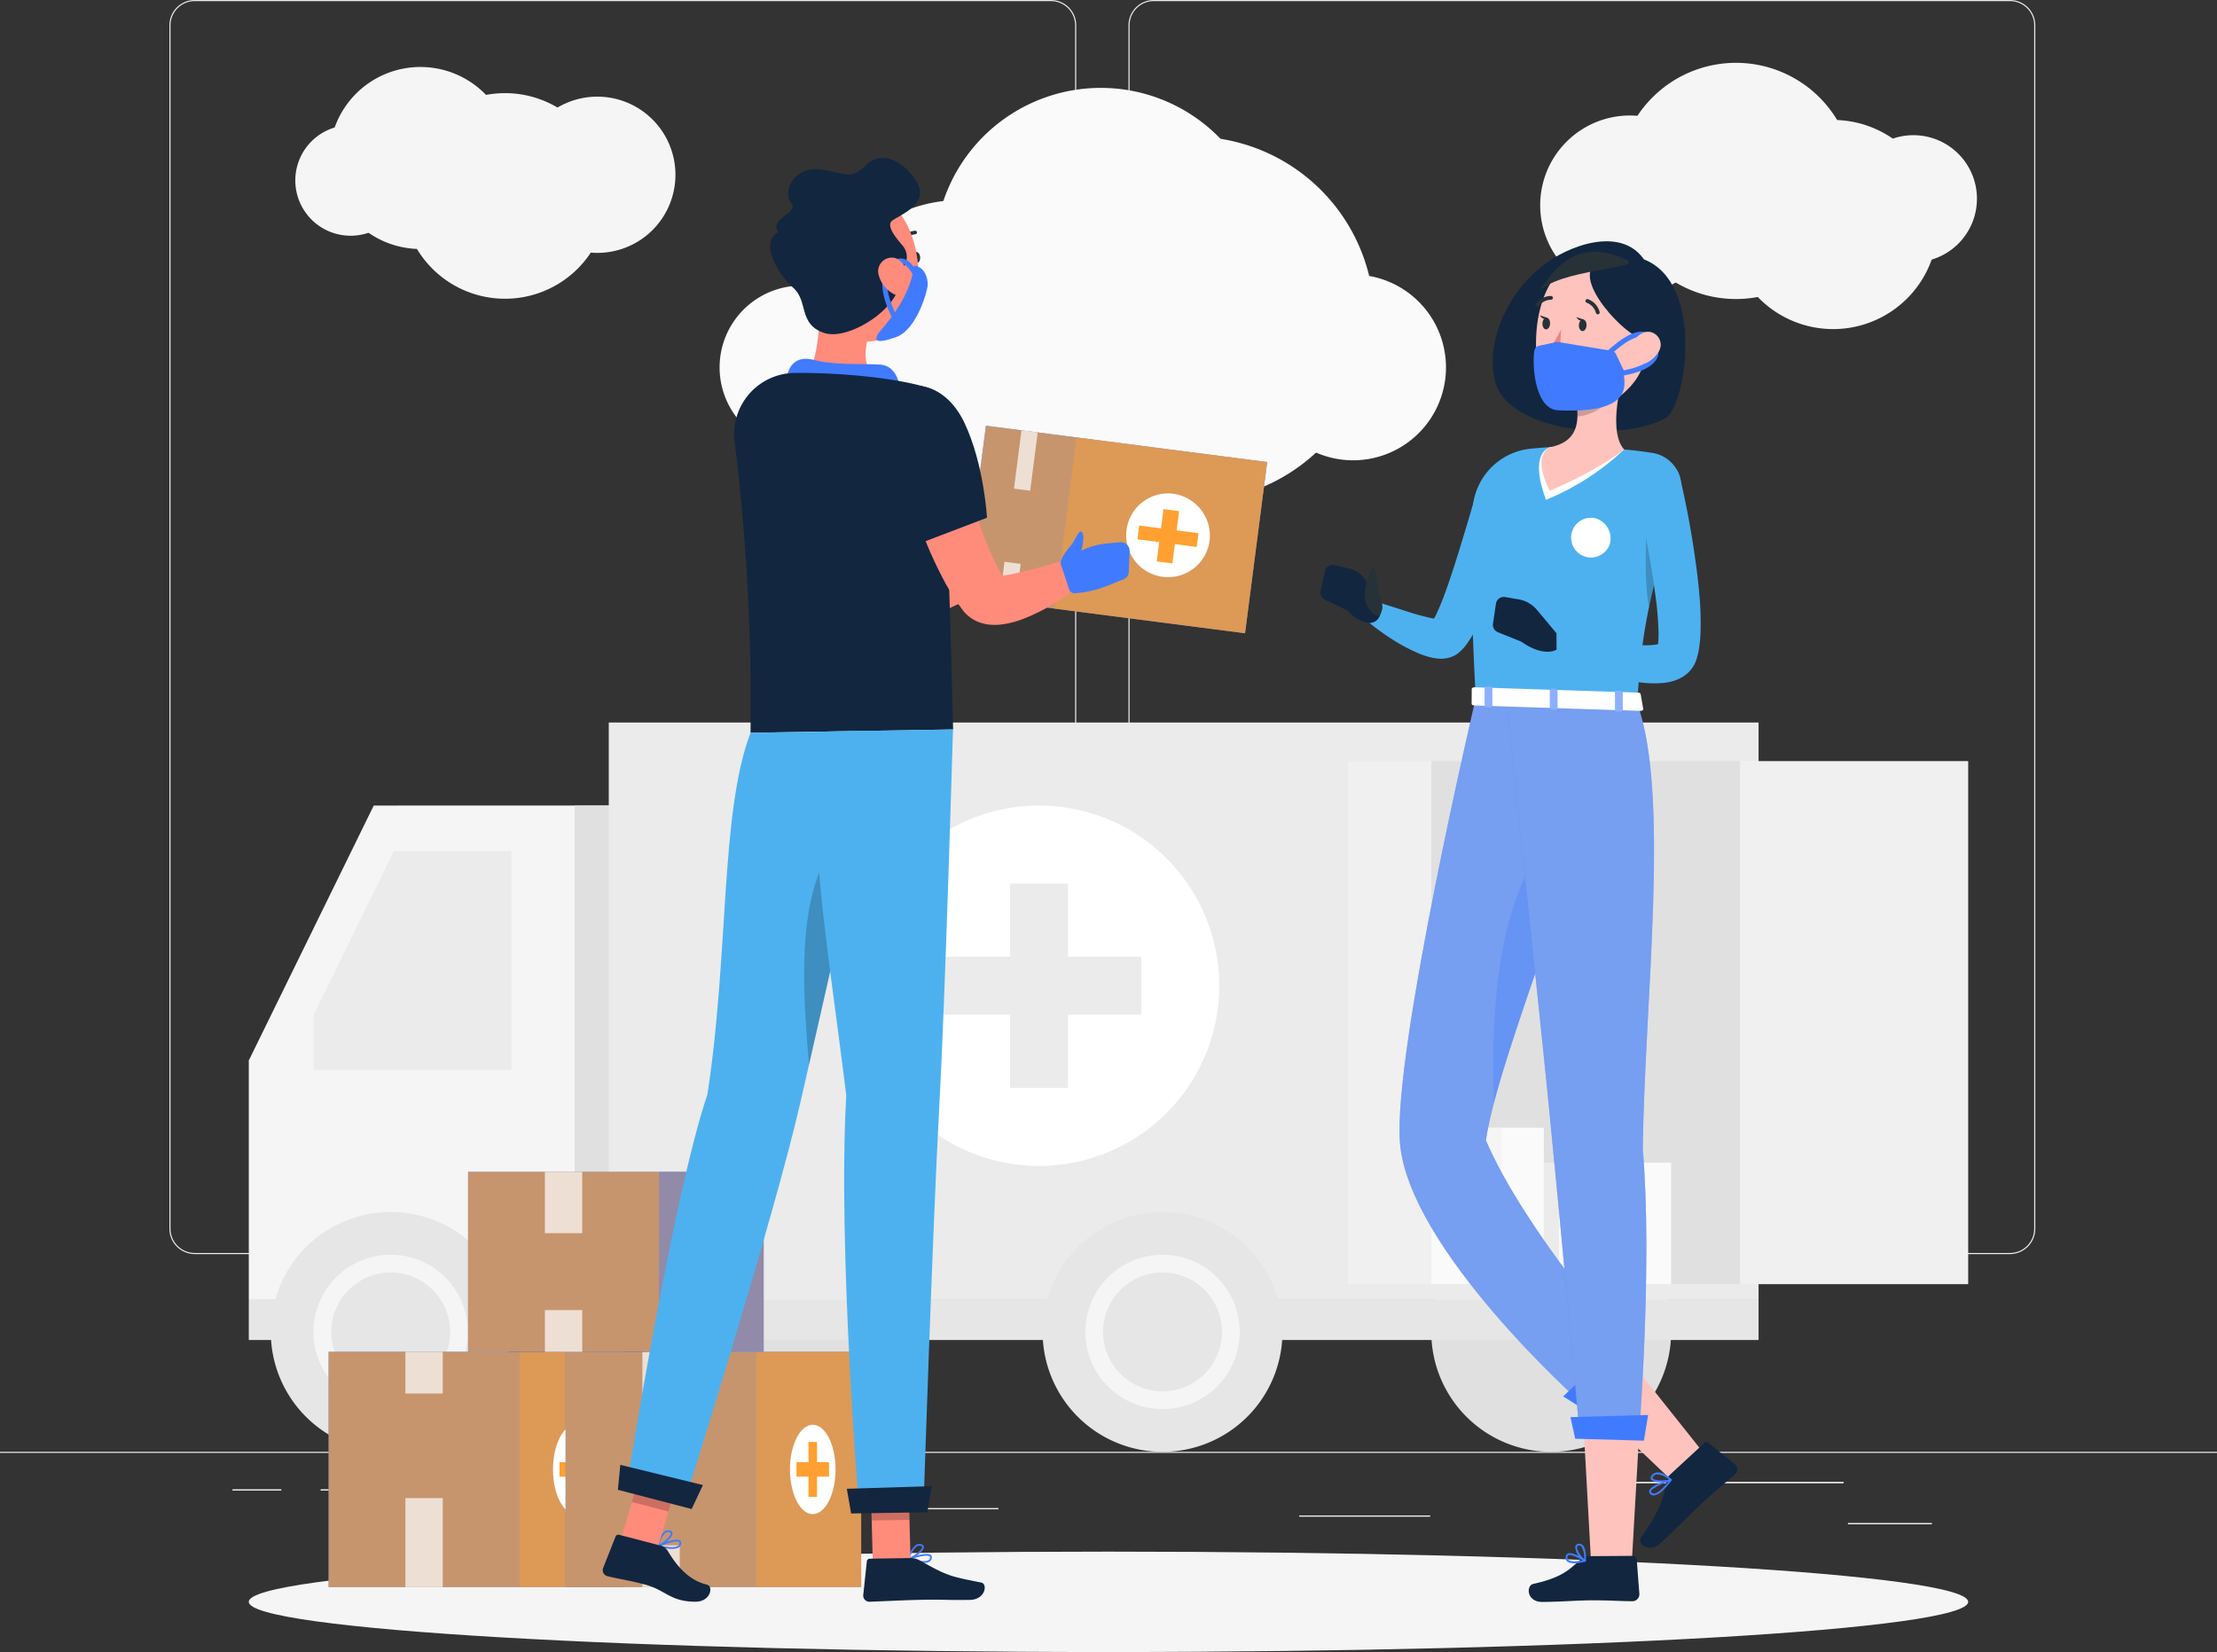 <svg id="Grupo_1032570" data-name="Grupo 1032570" xmlns="http://www.w3.org/2000/svg" xmlns:xlink="http://www.w3.org/1999/xlink" width="412.985" height="307.764" viewBox="0 0 412.985 307.764">
  <rect x="0" y="0" width="412.985" height="307.764" fill="#333333" stroke="none"/>
  <defs>
    <clipPath id="clip-path">
      <rect id="Rectángulo_351989" data-name="Rectángulo 351989" width="412.985" height="307.764" fill="none"/>
    </clipPath>
    <clipPath id="clip-path-5">
      <rect id="Rectángulo_351933" data-name="Rectángulo 351933" width="55.058" height="43.832" fill="#ffa031"/>
    </clipPath>
    <clipPath id="clip-path-6">
      <rect id="Rectángulo_351935" data-name="Rectángulo 351935" width="19.485" height="43.832" fill="#ffa031"/>
    </clipPath>
    <clipPath id="clip-path-7">
      <rect id="Rectángulo_351939" data-name="Rectángulo 351939" width="6.953" height="16.574" fill="none"/>
    </clipPath>
    <clipPath id="clip-path-8">
      <rect id="Rectángulo_351941" data-name="Rectángulo 351941" width="6.953" height="7.773" fill="none"/>
    </clipPath>
    <clipPath id="clip-path-13">
      <rect id="Rectángulo_351955" data-name="Rectángulo 351955" width="55.058" height="33.519" fill="#ffa031"/>
    </clipPath>
    <clipPath id="clip-path-14">
      <rect id="Rectángulo_351957" data-name="Rectángulo 351957" width="19.485" height="33.519" fill="none"/>
    </clipPath>
    <clipPath id="clip-path-15">
      <rect id="Rectángulo_351961" data-name="Rectángulo 351961" width="6.953" height="11.418" fill="none"/>
    </clipPath>
    <clipPath id="clip-path-18">
      <rect id="Rectángulo_351965" data-name="Rectángulo 351965" width="7.271" height="8.546" fill="none"/>
    </clipPath>
    <clipPath id="clip-path-19">
      <rect id="Rectángulo_351968" data-name="Rectángulo 351968" width="56.508" height="38.661" fill="#ffa031"/>
    </clipPath>
    <clipPath id="clip-path-20">
      <rect id="Rectángulo_351970" data-name="Rectángulo 351970" width="39.624" height="36.479" fill="#ffa031"/>
    </clipPath>
    <clipPath id="clip-path-21">
      <rect id="Rectángulo_351974" data-name="Rectángulo 351974" width="4.421" height="11.253" fill="none"/>
    </clipPath>
    <clipPath id="clip-path-22">
      <rect id="Rectángulo_351976" data-name="Rectángulo 351976" width="3.974" height="7.786" fill="none"/>
    </clipPath>
    <clipPath id="clip-path-23">
      <rect id="Rectángulo_351977" data-name="Rectángulo 351977" width="9.166" height="9.897" fill="none"/>
    </clipPath>
    <clipPath id="clip-path-24">
      <rect id="Rectángulo_351978" data-name="Rectángulo 351978" width="11.668" height="47.616" fill="none"/>
    </clipPath>
    <clipPath id="clip-path-26">
      <rect id="Rectángulo_351980" data-name="Rectángulo 351980" width="3.472" height="17.236" fill="none"/>
    </clipPath>
    <clipPath id="clip-path-27">
      <rect id="Rectángulo_351981" data-name="Rectángulo 351981" width="6.757" height="5.992" fill="none"/>
    </clipPath>
    <clipPath id="clip-path-28">
      <rect id="Rectángulo_351982" data-name="Rectángulo 351982" width="42.628" height="131.003" fill="#c9d3dd"/>
    </clipPath>
    <clipPath id="clip-path-29">
      <rect id="Rectángulo_351983" data-name="Rectángulo 351983" width="14.537" height="49.791" fill="none"/>
    </clipPath>
    <clipPath id="clip-path-30">
      <rect id="Rectángulo_351984" data-name="Rectángulo 351984" width="27.586" height="137.004" fill="#c9d3dd"/>
    </clipPath>
    <clipPath id="clip-path-31">
      <rect id="Rectángulo_351985" data-name="Rectángulo 351985" width="1.413" height="3.951" fill="none"/>
    </clipPath>
    <clipPath id="clip-path-32">
      <rect id="Rectángulo_351986" data-name="Rectángulo 351986" width="1.412" height="3.951" fill="none"/>
    </clipPath>
  </defs>
  <g id="Grupo_1032569" data-name="Grupo 1032569" clip-path="url(#clip-path)">
    <rect id="Rectángulo_351903" data-name="Rectángulo 351903" width="412.985" height="0.206" transform="translate(0 270.461)" fill="#ebebeb"/>
    <rect id="Rectángulo_351904" data-name="Rectángulo 351904" width="15.6" height="0.206" transform="translate(344.247 283.756)" fill="#ebebeb"/>
    <rect id="Rectángulo_351905" data-name="Rectángulo 351905" width="24.344" height="0.206" transform="translate(242.053 282.315)" fill="#ebebeb"/>
    <rect id="Rectángulo_351906" data-name="Rectángulo 351906" width="38.912" height="0.206" transform="translate(304.508 276.086)" fill="#ebebeb"/>
    <rect id="Rectángulo_351907" data-name="Rectángulo 351907" width="9.062" height="0.206" transform="translate(43.33 277.473)" fill="#ebebeb"/>
    <rect id="Rectángulo_351908" data-name="Rectángulo 351908" width="31.846" height="0.206" transform="translate(59.745 277.473)" fill="#ebebeb"/>
    <rect id="Rectángulo_351909" data-name="Rectángulo 351909" width="44.724" height="0.206" transform="translate(141.241 280.961)" fill="#ebebeb"/>
    <g id="Grupo_1032479" data-name="Grupo 1032479">
      <g id="Grupo_1032478" data-name="Grupo 1032478" clip-path="url(#clip-path)">
        <path id="Trazado_732662" data-name="Trazado 732662" d="M202.416,233.623H42.922a4.72,4.72,0,0,1-4.715-4.715V4.715A4.72,4.72,0,0,1,42.922,0H202.416a4.72,4.72,0,0,1,4.714,4.715V228.909a4.72,4.72,0,0,1-4.714,4.715M42.922.206a4.513,4.513,0,0,0-4.508,4.508V228.909a4.513,4.513,0,0,0,4.508,4.508H202.416a4.513,4.513,0,0,0,4.507-4.508V4.715A4.513,4.513,0,0,0,202.416.206Z" transform="translate(-6.649)" fill="#ebebeb"/>
        <path id="Trazado_732663" data-name="Trazado 732663" d="M418.713,233.623H259.219a4.719,4.719,0,0,1-4.714-4.715V4.715A4.72,4.72,0,0,1,259.219,0H418.713a4.72,4.72,0,0,1,4.715,4.715V228.909a4.72,4.72,0,0,1-4.715,4.715M259.219.206a4.513,4.513,0,0,0-4.507,4.508V228.909a4.513,4.513,0,0,0,4.507,4.508H418.713a4.513,4.513,0,0,0,4.508-4.508V4.715A4.513,4.513,0,0,0,418.713.206Z" transform="translate(-44.291)" fill="#ebebeb"/>
        <rect id="Rectángulo_351910" data-name="Rectángulo 351910" width="15.601" height="0.206" transform="translate(344.247 283.756)" fill="#ebebeb"/>
        <rect id="Rectángulo_351911" data-name="Rectángulo 351911" width="24.344" height="0.206" transform="translate(242.054 282.315)" fill="#ebebeb"/>
        <rect id="Rectángulo_351912" data-name="Rectángulo 351912" width="38.913" height="0.206" transform="translate(304.508 276.086)" fill="#ebebeb"/>
        <rect id="Rectángulo_351913" data-name="Rectángulo 351913" width="9.062" height="0.206" transform="translate(43.33 277.473)" fill="#ebebeb"/>
        <rect id="Rectángulo_351914" data-name="Rectángulo 351914" width="31.845" height="0.206" transform="translate(59.745 277.473)" fill="#ebebeb"/>
        <rect id="Rectángulo_351915" data-name="Rectángulo 351915" width="44.724" height="0.206" transform="translate(141.241 280.961)" fill="#ebebeb"/>
        <path id="Trazado_732664" data-name="Trazado 732664" d="M148.734,295.7a22.338,22.338,0,1,0,22.338-22.338A22.338,22.338,0,0,0,148.734,295.7" transform="translate(-25.884 -47.572)" fill="#e0e0e0"/>
        <path id="Trazado_732665" data-name="Trazado 732665" d="M322.8,295.7a22.338,22.338,0,1,0,22.338-22.338A22.338,22.338,0,0,0,322.8,295.7" transform="translate(-56.177 -47.572)" fill="#e0e0e0"/>
        <path id="Trazado_732666" data-name="Trazado 732666" d="M79.386,181.687,56.111,229.176v44.61H146.2v-92.1Z" transform="translate(-9.765 -31.619)" fill="#f5f5f5"/>
        <path id="Trazado_732667" data-name="Trazado 732667" d="M85.674,191.978,70.709,222.511v10.219h36.876V191.978Z" transform="translate(-12.305 -33.41)" fill="#ebebeb"/>
        <rect id="Rectángulo_351916" data-name="Rectángulo 351916" width="15.686" height="92.098" transform="translate(107.048 150.069)" fill="#e0e0e0"/>
        <rect id="Rectángulo_351917" data-name="Rectángulo 351917" width="214.186" height="107.568" transform="translate(113.403 134.599)" fill="#ebebeb"/>
        <rect id="Rectángulo_351918" data-name="Rectángulo 351918" width="281.242" height="7.465" transform="translate(46.346 242.167)" fill="#e6e6e6"/>
        <path id="Trazado_732668" data-name="Trazado 732668" d="M61.07,295.7a22.338,22.338,0,1,0,22.338-22.338A22.338,22.338,0,0,0,61.07,295.7" transform="translate(-10.628 -47.572)" fill="#e6e6e6"/>
        <path id="Trazado_732669" data-name="Trazado 732669" d="M85.085,286.3a11.072,11.072,0,1,1-11.071,11.071A11.084,11.084,0,0,1,85.085,286.3m0-3.3A14.376,14.376,0,1,0,99.46,297.373,14.375,14.375,0,0,0,85.085,283" transform="translate(-12.306 -49.25)" fill="#f5f5f5"/>
        <path id="Trazado_732670" data-name="Trazado 732670" d="M235.141,295.7a22.338,22.338,0,1,0,22.338-22.338A22.338,22.338,0,0,0,235.141,295.7" transform="translate(-40.921 -47.572)" fill="#e6e6e6"/>
        <path id="Trazado_732671" data-name="Trazado 732671" d="M259.156,286.3a11.072,11.072,0,1,1-11.071,11.071A11.084,11.084,0,0,1,259.156,286.3m0-3.3a14.376,14.376,0,1,0,14.375,14.375A14.375,14.375,0,0,0,259.156,283" transform="translate(-42.599 -49.25)" fill="#f5f5f5"/>
        <rect id="Rectángulo_351919" data-name="Rectángulo 351919" width="73.167" height="97.441" transform="translate(251.002 141.789)" fill="#e0e0e0"/>
        <rect id="Rectángulo_351920" data-name="Rectángulo 351920" width="20.957" height="29.138" transform="translate(266.628 210.092)" fill="#fafafa"/>
        <rect id="Rectángulo_351921" data-name="Rectángulo 351921" width="5.375" height="9.978" transform="translate(274.419 210.092)" fill="#f5f5f5"/>
        <rect id="Rectángulo_351922" data-name="Rectángulo 351922" width="20.957" height="22.635" transform="translate(290.345 216.594)" fill="#fafafa"/>
        <rect id="Rectángulo_351923" data-name="Rectángulo 351923" width="2.76" height="22.635" transform="translate(287.585 216.594)" fill="#ebebeb"/>
        <rect id="Rectángulo_351924" data-name="Rectángulo 351924" width="5.375" height="9.978" transform="translate(298.137 216.594)" fill="#f5f5f5"/>
        <rect id="Rectángulo_351925" data-name="Rectángulo 351925" width="42.471" height="97.441" transform="translate(324.168 141.789)" fill="#f0f0f0"/>
        <rect id="Rectángulo_351926" data-name="Rectángulo 351926" width="15.627" height="97.441" transform="translate(251.001 141.789)" fill="#f0f0f0"/>
        <path id="Trazado_732672" data-name="Trazado 732672" d="M260.83,215.253a33.566,33.566,0,1,1-33.566-33.566,33.566,33.566,0,0,1,33.566,33.566" transform="translate(-33.709 -31.619)" fill="#fff"/>
        <rect id="Rectángulo_351927" data-name="Rectángulo 351927" width="10.805" height="38.06" transform="translate(188.152 164.604)" fill="#ebebeb"/>
        <rect id="Rectángulo_351928" data-name="Rectángulo 351928" width="38.06" height="10.805" transform="translate(174.525 178.231)" fill="#ebebeb"/>
        <path id="Trazado_732673" data-name="Trazado 732673" d="M272.695,50.773a30.95,30.95,0,1,1-30.95-30.949,30.95,30.95,0,0,1,30.95,30.949" transform="translate(-36.684 -3.45)" fill="#fafafa"/>
        <path id="Trazado_732674" data-name="Trazado 732674" d="M295.631,64.777a33.98,33.98,0,1,1-33.98-33.98,33.98,33.98,0,0,1,33.98,33.98" transform="translate(-39.622 -5.36)" fill="#fafafa"/>
        <path id="Trazado_732675" data-name="Trazado 732675" d="M238.284,72.511a27.4,27.4,0,1,1-27.4-27.4,27.4,27.4,0,0,1,27.4,27.4" transform="translate(-31.932 -7.851)" fill="#fafafa"/>
        <path id="Trazado_732676" data-name="Trazado 732676" d="M192.769,79.661A15.239,15.239,0,1,1,177.53,64.422a15.239,15.239,0,0,1,15.239,15.239" transform="translate(-28.243 -11.211)" fill="#fafafa"/>
        <path id="Trazado_732677" data-name="Trazado 732677" d="M318.822,79.227a17.3,17.3,0,1,1-17.3-17.3,17.3,17.3,0,0,1,17.3,17.3" transform="translate(-49.464 -10.778)" fill="#fafafa"/>
        <path id="Trazado_732678" data-name="Trazado 732678" d="M364.876,36.17a22,22,0,1,0,22-22,22,22,0,0,0-22,22" transform="translate(-63.499 -2.465)" fill="#f5f5f5"/>
        <path id="Trazado_732679" data-name="Trazado 732679" d="M347.358,42.769a16.721,16.721,0,1,0,16.721-16.72,16.72,16.72,0,0,0-16.721,16.72" transform="translate(-60.45 -4.533)" fill="#f5f5f5"/>
        <path id="Trazado_732680" data-name="Trazado 732680" d="M389.853,46.536A19.478,19.478,0,1,0,409.33,27.059a19.477,19.477,0,0,0-19.477,19.477" transform="translate(-67.846 -4.709)" fill="#f5f5f5"/>
        <path id="Trazado_732681" data-name="Trazado 732681" d="M417.2,42.329a11.837,11.837,0,1,0,11.838-11.838A11.838,11.838,0,0,0,417.2,42.329" transform="translate(-72.605 -5.306)" fill="#f5f5f5"/>
        <path id="Trazado_732682" data-name="Trazado 732682" d="M129.015,40.159A19.151,19.151,0,1,0,109.864,59.31a19.151,19.151,0,0,0,19.151-19.151" transform="translate(-15.787 -3.656)" fill="#f5f5f5"/>
        <path id="Trazado_732683" data-name="Trazado 732683" d="M146.2,36.353a14.553,14.553,0,1,0-14.553,14.553A14.552,14.552,0,0,0,146.2,36.353" transform="translate(-20.378 -3.794)" fill="#f5f5f5"/>
        <path id="Trazado_732684" data-name="Trazado 732684" d="M108.2,32.062A16.953,16.953,0,1,0,91.25,49.014,16.952,16.952,0,0,0,108.2,32.062" transform="translate(-12.93 -2.63)" fill="#f5f5f5"/>
        <path id="Trazado_732685" data-name="Trazado 732685" d="M87.2,38.527a10.3,10.3,0,1,0-10.3,10.3,10.3,10.3,0,0,0,10.3-10.3" transform="translate(-11.59 -4.912)" fill="#f5f5f5"/>
      </g>
    </g>
    <g id="Grupo_1032481" data-name="Grupo 1032481">
      <g id="Grupo_1032480" data-name="Grupo 1032480" clip-path="url(#clip-path)">
        <path id="Trazado_732686" data-name="Trazado 732686" d="M376.4,359.315c0,5.166-71.7,9.352-160.147,9.352s-160.147-4.187-160.147-9.352,71.7-9.352,160.147-9.352S376.4,354.151,376.4,359.315" transform="translate(-9.765 -60.904)" fill="#f5f5f5"/>
      </g>
    </g>
    <rect id="Rectángulo_351931" data-name="Rectángulo 351931" width="55.058" height="43.832" transform="translate(61.214 251.827)" fill="#407bff"/>
    <g id="Grupo_1032519" data-name="Grupo 1032519">
      <g id="Grupo_1032518" data-name="Grupo 1032518" clip-path="url(#clip-path)">
        <g id="Grupo_1032484" data-name="Grupo 1032484" transform="translate(61.214 251.827)" opacity="0.7">
          <g id="Grupo_1032483" data-name="Grupo 1032483">
            <g id="Grupo_1032482" data-name="Grupo 1032482" clip-path="url(#clip-path-5)">
              <rect id="Rectángulo_351932" data-name="Rectángulo 351932" width="55.058" height="43.832" transform="translate(0)" fill="#ffa031"/>
            </g>
          </g>
        </g>
        <g id="Grupo_1032487" data-name="Grupo 1032487" transform="translate(96.787 251.827)" opacity="0.4">
          <g id="Grupo_1032486" data-name="Grupo 1032486">
            <g id="Grupo_1032485" data-name="Grupo 1032485" clip-path="url(#clip-path-6)">
              <rect id="Rectángulo_351934" data-name="Rectángulo 351934" width="19.485" height="43.832" fill="#ffa031"/>
            </g>
          </g>
        </g>
        <path id="Trazado_732687" data-name="Trazado 732687" d="M133.207,329.667c0,4.6-1.9,8.322-4.245,8.322s-4.245-3.726-4.245-8.322,1.9-8.322,4.245-8.322,4.245,3.726,4.245,8.322" transform="translate(-21.705 -55.923)" fill="#fff"/>
        <rect id="Rectángulo_351936" data-name="Rectángulo 351936" width="1.597" height="10.239" transform="translate(106.459 268.624)" fill="#407bff"/>
        <rect id="Rectángulo_351937" data-name="Rectángulo 351937" width="6.063" height="2.698" transform="translate(104.227 272.395)" fill="#ffa031"/>
        <g id="Grupo_1032490" data-name="Grupo 1032490" transform="translate(75.524 279.085)" opacity="0.7">
          <g id="Grupo_1032489" data-name="Grupo 1032489">
            <g id="Grupo_1032488" data-name="Grupo 1032488" clip-path="url(#clip-path-7)">
              <rect id="Rectángulo_351938" data-name="Rectángulo 351938" width="6.953" height="16.574" transform="translate(0 0)" fill="#fff"/>
            </g>
          </g>
        </g>
        <g id="Grupo_1032493" data-name="Grupo 1032493" transform="translate(75.524 251.827)" opacity="0.7">
          <g id="Grupo_1032492" data-name="Grupo 1032492">
            <g id="Grupo_1032491" data-name="Grupo 1032491" clip-path="url(#clip-path-8)">
              <rect id="Rectángulo_351940" data-name="Rectángulo 351940" width="6.953" height="7.773" transform="translate(0)" fill="#fff"/>
            </g>
          </g>
        </g>
        <rect id="Rectángulo_351942" data-name="Rectángulo 351942" width="55.058" height="43.832" transform="translate(105.358 251.827)" fill="#407bff"/>
        <g id="Grupo_1032496" data-name="Grupo 1032496" transform="translate(105.358 251.827)" opacity="0.7">
          <g id="Grupo_1032495" data-name="Grupo 1032495">
            <g id="Grupo_1032494" data-name="Grupo 1032494" clip-path="url(#clip-path-5)">
              <rect id="Rectángulo_351943" data-name="Rectángulo 351943" width="55.058" height="43.832" fill="#ffa031"/>
            </g>
          </g>
        </g>
        <g id="Grupo_1032499" data-name="Grupo 1032499" transform="translate(140.931 251.827)" opacity="0.4">
          <g id="Grupo_1032498" data-name="Grupo 1032498">
            <g id="Grupo_1032497" data-name="Grupo 1032497" clip-path="url(#clip-path-6)">
              <rect id="Rectángulo_351945" data-name="Rectángulo 351945" width="19.485" height="43.832" fill="#ffa031"/>
            </g>
          </g>
        </g>
        <path id="Trazado_732688" data-name="Trazado 732688" d="M186.652,329.667c0,4.6-1.9,8.322-4.245,8.322s-4.245-3.726-4.245-8.322,1.9-8.322,4.245-8.322,4.245,3.726,4.245,8.322" transform="translate(-31.005 -55.923)" fill="#fff"/>
        <rect id="Rectángulo_351947" data-name="Rectángulo 351947" width="1.597" height="10.239" transform="translate(150.603 268.624)" fill="#ffa031"/>
        <rect id="Rectángulo_351948" data-name="Rectángulo 351948" width="6.063" height="2.698" transform="translate(148.371 272.395)" fill="#ffa031"/>
        <g id="Grupo_1032502" data-name="Grupo 1032502" transform="translate(119.667 251.827)" opacity="0.7">
          <g id="Grupo_1032501" data-name="Grupo 1032501">
            <g id="Grupo_1032500" data-name="Grupo 1032500" clip-path="url(#clip-path-7)">
              <rect id="Rectángulo_351949" data-name="Rectángulo 351949" width="6.953" height="16.574" fill="#fff"/>
            </g>
          </g>
        </g>
        <g id="Grupo_1032505" data-name="Grupo 1032505" transform="translate(119.667 287.886)" opacity="0.7">
          <g id="Grupo_1032504" data-name="Grupo 1032504">
            <g id="Grupo_1032503" data-name="Grupo 1032503" clip-path="url(#clip-path-8)">
              <rect id="Rectángulo_351951" data-name="Rectángulo 351951" width="6.953" height="7.773" transform="translate(0 0)" fill="#fff"/>
            </g>
          </g>
        </g>
        <rect id="Rectángulo_351953" data-name="Rectángulo 351953" width="55.058" height="33.519" transform="translate(87.195 218.308)" fill="#407bff"/>
        <g id="Grupo_1032508" data-name="Grupo 1032508" transform="translate(87.195 218.308)" opacity="0.7">
          <g id="Grupo_1032507" data-name="Grupo 1032507">
            <g id="Grupo_1032506" data-name="Grupo 1032506" clip-path="url(#clip-path-13)">
              <rect id="Rectángulo_351954" data-name="Rectángulo 351954" width="55.058" height="33.519" fill="#ffa031"/>
            </g>
          </g>
        </g>
        <g id="Grupo_1032511" data-name="Grupo 1032511" transform="translate(122.769 218.308)" opacity="0.4">
          <g id="Grupo_1032510" data-name="Grupo 1032510">
            <g id="Grupo_1032509" data-name="Grupo 1032509" clip-path="url(#clip-path-14)">
              <rect id="Rectángulo_351956" data-name="Rectángulo 351956" width="19.485" height="33.519" fill="#407bff"/>
            </g>
          </g>
        </g>
        <path id="Trazado_732689" data-name="Trazado 732689" d="M164.663,282.843c0,4.6-1.9,8.322-4.245,8.322s-4.245-3.726-4.245-8.322,1.9-8.322,4.245-8.322,4.245,3.726,4.245,8.322" transform="translate(-27.179 -47.775)" fill="#fff"/>
        <rect id="Rectángulo_351958" data-name="Rectángulo 351958" width="1.597" height="10.239" transform="translate(132.44 229.949)" fill="#407bff"/>
        <rect id="Rectángulo_351959" data-name="Rectángulo 351959" width="6.063" height="2.698" transform="translate(130.209 233.719)" fill="#407bff"/>
        <g id="Grupo_1032514" data-name="Grupo 1032514" transform="translate(101.505 218.308)" opacity="0.7">
          <g id="Grupo_1032513" data-name="Grupo 1032513">
            <g id="Grupo_1032512" data-name="Grupo 1032512" clip-path="url(#clip-path-15)">
              <rect id="Rectángulo_351960" data-name="Rectángulo 351960" width="6.953" height="11.417" fill="#fff"/>
            </g>
          </g>
        </g>
        <g id="Grupo_1032517" data-name="Grupo 1032517" transform="translate(101.505 244.054)" opacity="0.7">
          <g id="Grupo_1032516" data-name="Grupo 1032516">
            <g id="Grupo_1032515" data-name="Grupo 1032515" clip-path="url(#clip-path-8)">
              <rect id="Rectángulo_351962" data-name="Rectángulo 351962" width="6.953" height="7.773" transform="translate(0 0)" fill="#fff"/>
            </g>
          </g>
        </g>
      </g>
    </g>
    <g id="Grupo_1032542" data-name="Grupo 1032542">
      <g id="Grupo_1032541" data-name="Grupo 1032541" clip-path="url(#clip-path)">
        <path id="Trazado_732690" data-name="Trazado 732690" d="M182.437,101.088l2.941,4.9c1.013,1.641,2.021,3.285,3.059,4.9,2.068,3.241,4.207,6.419,6.454,9.432.558.765,1.14,1.476,1.7,2.222.286.368.584.71.876,1.066l.439.531.22.266c.036.041,0,0-.026-.021l-.075-.065-.145-.11c-.4-.257-.558-.229-.513-.188a1.134,1.134,0,0,0,.511.181,11.263,11.263,0,0,0,2.15.1,89.191,89.191,0,0,0,11.024-1.575l2.049,4.885a42.734,42.734,0,0,1-5.565,3.032,34.744,34.744,0,0,1-6.216,2.2,17.659,17.659,0,0,1-3.789.518,11.2,11.2,0,0,1-2.439-.2,7.921,7.921,0,0,1-3.2-1.426c-.145-.111-.286-.22-.428-.352l-.211-.194-.156-.153-.281-.287-.562-.573c-.371-.384-.757-.763-1.115-1.153-.7-.783-1.451-1.551-2.111-2.357a112.082,112.082,0,0,1-7.522-9.88c-1.149-1.7-2.268-3.413-3.338-5.157s-2.084-3.479-3.1-5.376Z" transform="translate(-30.12 -17.592)" fill="#ff8b7b"/>
        <path id="Trazado_732691" data-name="Trazado 732691" d="M216.911,127.724l5.911-5.515,4.4,6.718s-3.983,4.849-8.723,2.647Z" transform="translate(-37.749 -21.268)" fill="#407bff"/>
        <path id="Trazado_732692" data-name="Trazado 732692" d="M231.42,120.594l.829,3.669a1.626,1.626,0,0,1-.578,1.635l-3.2,2.527-4.4-6.718,5.114-2.244a1.627,1.627,0,0,1,2.24,1.131" transform="translate(-38.994 -20.766)" fill="#407bff"/>
        <path id="Trazado_732693" data-name="Trazado 732693" d="M204.857,351.546a.167.167,0,0,1-.092-.149.165.165,0,0,1,.111-.158c.34-.121,3.344-1.161,4.128-.572a.532.532,0,0,1,.214.478.935.935,0,0,1-.42.762c-.858.574-2.825.025-3.92-.354a.09.09,0,0,1-.021-.008m3.89-.646c-.5-.254-2.1.118-3.285.495,1.508.468,2.668.558,3.15.236a.611.611,0,0,0,.272-.505.2.2,0,0,0-.081-.191.408.408,0,0,0-.056-.035" transform="translate(-35.635 -60.995)" fill="#407bff"/>
        <path id="Trazado_732694" data-name="Trazado 732694" d="M206.224,348.423a1.231,1.231,0,0,1,.959-.164c.445.112.541.358.548.546.018.812-1.859,2.1-2.753,2.362a.152.152,0,0,1-.121-.019c-.017,0-.025-.012-.04-.024a.186.186,0,0,1-.047-.158,4.775,4.775,0,0,1,1.455-2.543m1.176.393c0-.027,0-.107-.134-.172a.693.693,0,0,0-.168-.061l-.069-.011a.9.9,0,0,0-.634.135,3.974,3.974,0,0,0-1.217,2.028c.933-.4,2.229-1.437,2.223-1.919" transform="translate(-35.635 -60.601)" fill="#407bff"/>
        <path id="Trazado_732695" data-name="Trazado 732695" d="M196.753,349.058l7.04-.111-.439-16.365-7.041.111Z" transform="translate(-34.164 -57.879)" fill="#ff8b7b"/>
        <path id="Trazado_732696" data-name="Trazado 732696" d="M203.591,351.407l-7.691.121a.544.544,0,0,0-.544.491l-.67,6.292a1.148,1.148,0,0,0,1.157,1.238c2.769-.09,6.76-.316,10.247-.371,4.078-.064,3.681.1,8.463.028,2.891-.045,3.357-2.986,2.116-3.232-5.649-1.121-6.218-1.18-11.317-4.045a3.536,3.536,0,0,0-1.76-.523" transform="translate(-33.88 -61.155)" fill="#12263f"/>
        <g id="Grupo_1032522" data-name="Grupo 1032522" transform="translate(162.146 274.707)" opacity="0.2">
          <g id="Grupo_1032521" data-name="Grupo 1032521">
            <g id="Grupo_1032520" data-name="Grupo 1032520" clip-path="url(#clip-path-18)">
              <path id="Trazado_732697" data-name="Trazado 732697" d="M203.352,332.587l.228,8.436-7.043.111-.228-8.436Z" transform="translate(-196.309 -332.587)"/>
            </g>
          </g>
        </g>
        <path id="Trazado_732698" data-name="Trazado 732698" d="M184.342,63.35c-.27,5.28.2,15.643-3.639,18.977,2.634,2.851,6.994,5.126,13.124,5.5s4.729-3.048,3.249-5.306c-5.681-1.522-4.662-6.572-3.4-10.539Z" transform="translate(-31.448 -11.025)" fill="#ff8b7b"/>
        <path id="Trazado_732699" data-name="Trazado 732699" d="M177.459,84.555c.154-1.481,1.073-4.443,5.056-3.422s8.682.664,12.257.868,3.776,4.692,3.776,4.692Z" transform="translate(-30.883 -14.083)" fill="#407bff"/>
        <path id="Trazado_732700" data-name="Trazado 732700" d="M176.832,84.116c8.481-.091,19.063.942,24.811,2.753a3.79,3.79,0,0,1,2.657,3.416c.34,6.392,1.267,27.44,2.062,60.244,0,0-37.738.611-37.738.611a397.982,397.982,0,0,0-2.965-54.249,11.388,11.388,0,0,1,11.173-12.775" transform="translate(-28.815 -14.638)" fill="#12263f"/>
        <rect id="Rectángulo_351966" data-name="Rectángulo 351966" width="32.158" height="52.822" transform="translate(179.542 111.202) rotate(-82.638)" fill="#407bff"/>
        <g id="Grupo_1032525" data-name="Grupo 1032525" transform="translate(179.541 79.309)" opacity="0.7">
          <g id="Grupo_1032524" data-name="Grupo 1032524">
            <g id="Grupo_1032523" data-name="Grupo 1032523" clip-path="url(#clip-path-19)">
              <rect id="Rectángulo_351967" data-name="Rectángulo 351967" width="32.158" height="52.822" transform="translate(0 31.893) rotate(-82.638)" fill="#ffa031"/>
            </g>
          </g>
        </g>
        <g id="Grupo_1032528" data-name="Grupo 1032528" transform="translate(196.425 81.491)" opacity="0.4">
          <g id="Grupo_1032527" data-name="Grupo 1032527">
            <g id="Grupo_1032526" data-name="Grupo 1032526" clip-path="url(#clip-path-20)">
              <rect id="Rectángulo_351969" data-name="Rectángulo 351969" width="32.158" height="35.799" transform="translate(0 31.892) rotate(-82.638)" fill="#ffa031"/>
            </g>
          </g>
        </g>
        <path id="Trazado_732701" data-name="Trazado 732701" d="M269.494,120.269a7.8,7.8,0,1,1-6.712-8.917,7.892,7.892,0,0,1,6.712,8.917" transform="translate(-44.196 -19.367)" fill="#fff"/>
        <rect id="Rectángulo_351971" data-name="Rectángulo 351971" width="9.823" height="2.935" transform="translate(215.48 104.585) rotate(-82.643)" fill="#ffa031"/>
        <rect id="Rectángulo_351972" data-name="Rectángulo 351972" width="2.588" height="11.138" transform="translate(211.875 100.473) rotate(-82.646)" fill="#ffa031"/>
        <g id="Grupo_1032531" data-name="Grupo 1032531" transform="translate(188.883 80.165)" opacity="0.7">
          <g id="Grupo_1032530" data-name="Grupo 1032530">
            <g id="Grupo_1032529" data-name="Grupo 1032529" clip-path="url(#clip-path-21)">
              <rect id="Rectángulo_351973" data-name="Rectángulo 351973" width="10.953" height="3.042" transform="translate(0 10.863) rotate(-82.637)" fill="#fff"/>
            </g>
          </g>
        </g>
        <g id="Grupo_1032534" data-name="Grupo 1032534" transform="translate(186.166 104.662)" opacity="0.7">
          <g id="Grupo_1032533" data-name="Grupo 1032533">
            <g id="Grupo_1032532" data-name="Grupo 1032532" clip-path="url(#clip-path-22)">
              <rect id="Rectángulo_351975" data-name="Rectángulo 351975" width="7.457" height="3.042" transform="matrix(0.128, -0.992, 0.992, 0.128, 0, 7.395)" fill="#fff"/>
            </g>
          </g>
        </g>
        <path id="Trazado_732702" data-name="Trazado 732702" d="M213.171,98.653c.18.836.428,1.836.647,2.765l.714,2.839c.5,1.889,1.013,3.775,1.582,5.633s1.154,3.7,1.819,5.5,1.341,3.571,2.123,5.257c.392.843.786,1.674,1.207,2.476.206.408.431.788.644,1.185l.338.568.169.285.021.036c.008.013-.021-.03-.031-.042l-.09-.112c-.066-.07-.13-.141-.2-.207a2.45,2.45,0,0,0-.79-.512.862.862,0,0,0-.382-.083c-.1.026.063.095.307.116a9.694,9.694,0,0,0,2.137-.151,92.626,92.626,0,0,0,11.071-3.052l2.614,4.607a45.276,45.276,0,0,1-5.3,3.757,35.724,35.724,0,0,1-6.063,3.007,16.762,16.762,0,0,1-3.881.978,9.9,9.9,0,0,1-2.747-.036,7.684,7.684,0,0,1-1.839-.551,6.883,6.883,0,0,1-2.033-1.4,5.336,5.336,0,0,1-.45-.495l-.208-.263-.12-.164-.254-.356-.5-.713c-.314-.479-.646-.956-.942-1.44-.608-.965-1.18-1.937-1.7-2.922a77.143,77.143,0,0,1-5.1-12.027c-.677-2.037-1.293-4.082-1.834-6.148-.278-1.032-.529-2.069-.766-3.114-.246-1.062-.444-2.058-.66-3.228Z" transform="translate(-35.27 -17.168)" fill="#ff8b7b"/>
        <path id="Trazado_732703" data-name="Trazado 732703" d="M198.621,91.225c-3.368,5.928,5.67,25.713,5.67,25.713l14-5.344s-.542-10.017-4.233-17.749c-3.79-7.939-11.74-9.126-15.437-2.62" transform="translate(-34.435 -15.145)" fill="#12263f"/>
        <path id="Trazado_732704" data-name="Trazado 732704" d="M250.471,122.29l-2.55.221a13.448,13.448,0,0,0-4.231,1.078l-3.8,1.665a1.066,1.066,0,0,0-.584,1.312l1.493,4.506a1.061,1.061,0,0,0,1.125.724,20.176,20.176,0,0,0,5.885-1.342l3.235-1.309a1.474,1.474,0,0,0,.857-1.341l.163-3.712a1.632,1.632,0,0,0-1.592-1.8" transform="translate(-41.637 -21.281)" fill="#407bff"/>
        <path id="Trazado_732705" data-name="Trazado 732705" d="M242.133,125.622c.765-.885,1.687-4.571,1.133-5.519s-1.39,1.468-1.939,2.114c-1.514,1.783-2.774,3.59-1.7,4.111s1.176.833,2.508-.705" transform="translate(-41.632 -20.864)" fill="#407bff"/>
        <path id="Trazado_732706" data-name="Trazado 732706" d="M205.89,57.911c.046.567.385,1,.756.965s.634-.52.586-1.087-.385-1-.755-.965-.634.52-.587,1.087" transform="translate(-35.83 -9.889)" fill="#263238"/>
        <path id="Trazado_732707" data-name="Trazado 732707" d="M205.062,58.1a20.15,20.15,0,0,0,3.107,4.6,3.3,3.3,0,0,1-2.667.755Z" transform="translate(-35.687 -10.111)" fill="#ff5652"/>
        <path id="Trazado_732708" data-name="Trazado 732708" d="M203.49,54.166a.332.332,0,0,1-.264-.51,3.349,3.349,0,0,1,2.6-1.621.331.331,0,0,1,.338.327.337.337,0,0,1-.329.341,2.677,2.677,0,0,0-2.043,1.307.338.338,0,0,1-.3.157" transform="translate(-35.358 -9.055)" fill="#263238"/>
        <path id="Trazado_732709" data-name="Trazado 732709" d="M182.422,54.782c1,6.922,1.232,11.027,5.043,14.279,5.733,4.892,14.067.92,15.158-6.179.982-6.391-.818-16.637-7.862-18.785a9.638,9.638,0,0,0-12.339,10.686" transform="translate(-31.729 -7.598)" fill="#ff8b7b"/>
        <path id="Trazado_732710" data-name="Trazado 732710" d="M197.551,56.885a3.269,3.269,0,0,0,.817-4.93c-1.123-1.327-3.115-3.625-1.991-4.6s6.9-2.962,4.78-6.946-6.618-6.434-9.58-3.472-3.881,1.43-8.682.817-6.946,4.289-5.311,6.23-4.29,2.911-2.349,5.465c-3.626,1.889-.1,7.814,2.757,10.367s.919,6.843,5.822,8.427,15.934-5.818,13.738-11.361" transform="translate(-30.227 -6.201)" fill="#12263f"/>
        <path id="Trazado_732711" data-name="Trazado 732711" d="M201.532,70.095a.462.462,0,0,1-.4-.224c-.155-.261-3.783-6.429-1.26-9.9.861-1.184,1.763-1.749,2.69-1.676,1.524.118,2.618,1.891,3.4,3.422a.46.46,0,1,1-.819.419c-.358-.7-1.448-2.83-2.654-2.925-.588-.04-1.216.392-1.876,1.3-2.168,2.984,1.271,8.831,1.307,8.89a.461.461,0,0,1-.159.63.455.455,0,0,1-.235.065" transform="translate(-34.629 -10.144)" fill="#407bff"/>
        <path id="Trazado_732712" data-name="Trazado 732712" d="M148.39,348.59a.167.167,0,0,1,0-.307c.33-.147,3.242-1.419,4.07-.894a.53.53,0,0,1,.25.46.935.935,0,0,1-.358.794c-.811.639-2.814.246-3.936-.045a.093.093,0,0,1-.021-.007m3.828-.949c-.52-.214-2.089.282-3.236.752,1.54.348,2.7.347,3.159-.012a.611.611,0,0,0,.232-.525.2.2,0,0,0-.095-.183.4.4,0,0,0-.059-.031" transform="translate(-25.806 -60.434)" fill="#407bff"/>
        <path id="Trazado_732713" data-name="Trazado 732713" d="M149.536,345.387a1.257,1.257,0,0,1,.941-.229c.457.07.58.316.6.5.079.809-1.687,2.233-2.558,2.567a.2.2,0,0,1-.122-.009.064.064,0,0,1-.044-.017.183.183,0,0,1-.062-.159,4.737,4.737,0,0,1,1.248-2.654m1.2.307c0-.026-.008-.106-.15-.158a1.149,1.149,0,0,0-.167-.053.735.735,0,0,0-.14-.009.956.956,0,0,0-.554.184,3.865,3.865,0,0,0-1.046,2.119c.9-.466,2.11-1.6,2.057-2.083" transform="translate(-25.806 -60.065)" fill="#407bff"/>
        <path id="Trazado_732714" data-name="Trazado 732714" d="M139.822,344.69l6.8,1.77,4.594-15.764-6.8-1.77Z" transform="translate(-24.333 -57.243)" fill="#ff8b7b"/>
        <path id="Trazado_732715" data-name="Trazado 732715" d="M146.424,348.1l-7.444-1.94a.544.544,0,0,0-.656.328L136,352.366a1.149,1.149,0,0,0,.785,1.5c2.693.653,3.592.668,6.967,1.548,3.947,1.029,4.629,3.175,9.411,3.215,2.892.025,3.425-2.891,2.194-3.18-3.9-.915-6.115-4.307-7.373-6.383a2.487,2.487,0,0,0-1.556-.975" transform="translate(-23.655 -60.238)" fill="#12263f"/>
        <g id="Grupo_1032537" data-name="Grupo 1032537" transform="translate(117.712 271.686)" opacity="0.2">
          <g id="Grupo_1032536" data-name="Grupo 1032536">
            <g id="Grupo_1032535" data-name="Grupo 1032535" clip-path="url(#clip-path-23)">
              <path id="Trazado_732716" data-name="Trazado 732716" d="M151.678,330.7l-2.367,8.126-6.8-1.77,2.367-8.127Z" transform="translate(-142.513 -328.929)"/>
            </g>
          </g>
        </g>
        <path id="Trazado_732717" data-name="Trazado 732717" d="M156.422,232.53c4.065-26.486,2.331-52.272,8.027-67.352l24.938-.4s-10.817,48.3-15.684,69.42c-5.057,21.963-21.111,72.921-21.111,72.921l-11-2.886s8.37-52.59,14.835-71.7" transform="translate(-24.64 -28.676)" fill="#4db1f0"/>
        <g id="Grupo_1032540" data-name="Grupo 1032540" transform="translate(149.791 150.766)" opacity="0.2">
          <g id="Grupo_1032539" data-name="Grupo 1032539">
            <g id="Grupo_1032538" data-name="Grupo 1032538" clip-path="url(#clip-path-24)">
              <path id="Trazado_732718" data-name="Trazado 732718" d="M181.352,213.195c0,5.236.385,10.907.912,16.954,3.22-14.135,7.72-34.125,10.756-47.616-9.167,6.833-11.668,17.347-11.668,30.663" transform="translate(-181.352 -182.532)"/>
            </g>
          </g>
        </g>
        <path id="Trazado_732719" data-name="Trazado 732719" d="M198.2,61.5a5.592,5.592,0,0,0,2.692,3.353c1.744.935,3.064-.518,2.952-2.386-.1-1.683-1.128-4.2-3.059-4.36A2.553,2.553,0,0,0,198.2,61.5" transform="translate(-34.473 -10.111)" fill="#ff8b7b"/>
        <path id="Trazado_732720" data-name="Trazado 732720" d="M204.712,59.877c2.166.387,2.5,2.6,2.5,3.575s-1.954,8.375-5.918,9.779-3.964.46-3.377-.548,5.9-6.014,6.792-12.806" transform="translate(-34.395 -10.42)" fill="#407bff"/>
        <path id="Trazado_732721" data-name="Trazado 732721" d="M189.659,232.718c-3.4-27.746-7.97-53.065-4.43-67.8l24.307-.392s-1.408,49.406-2.584,70.87c-1.22,22.316-2.932,74.708-2.932,74.708l-11.944.182s-4.069-49.571-2.417-77.569" transform="translate(-32.013 -28.632)" fill="#4db1f0"/>
        <path id="Trazado_732722" data-name="Trazado 732722" d="M205.986,340.06l-14.2.223-.8-4.6,15.829-.491Z" transform="translate(-33.237 -58.333)" fill="#12263f"/>
        <path id="Trazado_732723" data-name="Trazado 732723" d="M153.089,338.618l-13.742-3.581.458-4.646,15.385,3.759Z" transform="translate(-24.25 -57.497)" fill="#12263f"/>
      </g>
    </g>
    <g id="Grupo_1032568" data-name="Grupo 1032568">
      <g id="Grupo_1032567" data-name="Grupo 1032567" clip-path="url(#clip-path)">
        <path id="Trazado_732724" data-name="Trazado 732724" d="M345.737,59.133c-8.677,7.014-10.886,18.335-7.761,23.465,4.442,7.293,22.3,9.232,30.769,4.839,3.94-2.043,7.5-25.22-3.937-29.651-4.318-6.235-14.158-2.625-19.071,1.346" transform="translate(-58.583 -9.471)" fill="#12263f"/>
        <path id="Trazado_732725" data-name="Trazado 732725" d="M380.3,324.813l-6.3,4.488-17.67-16.809,7.608-8.244Z" transform="translate(-62.011 -52.948)" fill="#ffc3bd"/>
        <path id="Trazado_732726" data-name="Trazado 732726" d="M375.449,331.353l6.381-5.9a.592.592,0,0,1,.783-.056l5.014,4.06a1.2,1.2,0,0,1-.053,1.789c-2.257,2.022-3.44,2.891-6.247,5.487-1.726,1.6-5.146,5.068-7.53,7.273-2.333,2.157-4.513.113-3.7-1.005,3.638-5.015,4.269-7.873,4.7-10.44a2.131,2.131,0,0,1,.653-1.206" transform="translate(-64.377 -56.607)" fill="#12263f"/>
        <path id="Trazado_732727" data-name="Trazado 732727" d="M374.505,335.7a3.052,3.052,0,0,1-1.674.947.9.9,0,0,1-.8-.389.556.556,0,0,1-.076-.547c.372-1,3.619-2.011,3.988-2.124a.164.164,0,0,1,.188.064.178.178,0,0,1-.012.2,14.158,14.158,0,0,1-1.615,1.844m-2.01-.165a.777.777,0,0,0-.21.278.211.211,0,0,0,.035.219.581.581,0,0,0,.521.26c.608-.028,1.589-.842,2.67-2.2a10.412,10.412,0,0,0-3.016,1.445" transform="translate(-64.724 -58.053)" fill="#407bff"/>
        <path id="Trazado_732728" data-name="Trazado 732728" d="M376.156,333.626a.183.183,0,0,1-.065.04c-.937.339-3.316.43-3.758-.27-.1-.166-.157-.443.183-.824a1.4,1.4,0,0,1,.942-.472c1.219-.1,2.648,1.209,2.708,1.265a.167.167,0,0,1,.046.166.2.2,0,0,1-.057.1m-3.308-.907a1.009,1.009,0,0,0-.078.079c-.225.25-.157.358-.135.392.265.42,1.993.482,3.038.236a3.758,3.758,0,0,0-2.212-.973,1,1,0,0,0-.613.265" transform="translate(-64.783 -57.794)" fill="#407bff"/>
        <path id="Trazado_732729" data-name="Trazado 732729" d="M366.079,348.117l-7.471.258-1.434-26.087,10.372.148Z" transform="translate(-62.159 -56.087)" fill="#ffc3bd"/>
        <path id="Trazado_732730" data-name="Trazado 732730" d="M355.939,350.973l8.38-.059a.538.538,0,0,1,.561.5l.505,6.62a1.309,1.309,0,0,1-1.286,1.335c-2.918-.03-4.315-.191-8-.165-2.267.017-5.6.275-8.726.3-3.063.022-3.088-3.071-1.765-3.36,5.931-1.3,6.972-3.038,9.053-4.7a2.088,2.088,0,0,1,1.278-.467" transform="translate(-60.001 -61.069)" fill="#12263f"/>
        <path id="Trazado_732731" data-name="Trazado 732731" d="M336.62,112.936c-.445,1.761-.935,3.444-1.44,5.154s-1.03,3.4-1.594,5.094c-1.131,3.388-2.342,6.748-3.855,10.142-.381.85-.777,1.706-1.238,2.578a22.159,22.159,0,0,1-1.665,2.742,9.084,9.084,0,0,1-1.648,1.777,4.964,4.964,0,0,1-2.3.967,6.335,6.335,0,0,1-1.451.046,9.814,9.814,0,0,1-1.947-.383c-.553-.162-1.049-.344-1.526-.532a33.5,33.5,0,0,1-5.048-2.662,45.551,45.551,0,0,1-4.445-3.223,2.115,2.115,0,0,1,1.982-3.648l.06.019,4.895,1.564a47.619,47.619,0,0,0,4.666,1.3,9.511,9.511,0,0,0,1,.166,1.929,1.929,0,0,0,.646,0c.035-.011.024-.036-.144-.023a2.2,2.2,0,0,0-1.1.473l-.1.078c-.024.021-.009,0-.015.008l-.007,0-.01,0s-.015.023.017-.035c.05-.09.087-.116.163-.259a15.767,15.767,0,0,0,.915-1.821c.311-.7.62-1.444.913-2.209,1.168-3.072,2.209-6.345,3.217-9.618l1.493-4.938,1.445-4.938,0-.017a4.2,4.2,0,0,1,8.11,2.21" transform="translate(-53.547 -18.743)" fill="#4db1f0"/>
        <path id="Trazado_732732" data-name="Trazado 732732" d="M303.205,128.109l-2.778-.666a1.472,1.472,0,0,0-1.782,1.118l-.8,3.686a1.472,1.472,0,0,0,.8,1.637l4.293,2.076a6.6,6.6,0,0,0,3.807,2.266,2.072,2.072,0,0,0,2.137-1.4l.312-.866a2.122,2.122,0,0,0-.273-1.958l-2.889-4.013a4.9,4.9,0,0,0-2.822-1.884" transform="translate(-51.828 -22.172)" fill="#12263f"/>
        <path id="Trazado_732733" data-name="Trazado 732733" d="M307.851,134.144c-.3-1.149.453-5.18,1.3-5.91s.788,1.747.963,2.705c.428,2.338,1.393,4.162.618,5.69-.548,1.08-2.35-.486-2.878-2.485" transform="translate(-53.563 -22.293)" fill="#263238"/>
        <path id="Trazado_732734" data-name="Trazado 732734" d="M332.077,112.4c-.368,6.557-.386,17.369.584,35.2l30.067.981c.731-11.2,1.452-18.508,7.9-38.434a6.347,6.347,0,0,0-5.015-8.236c-1.66-.263-3.481-.5-5.324-.653a94.488,94.488,0,0,0-13.652-.444c-1.243.073-2.524.182-3.774.308A12.016,12.016,0,0,0,332.077,112.4" transform="translate(-57.751 -17.526)" fill="#4db1f0"/>
        <path id="Trazado_732735" data-name="Trazado 732735" d="M349.29,100.826s-4.282.695-.9,9.829a46.748,46.748,0,0,0,14.557-9.384Z" transform="translate(-60.403 -17.547)" fill="#fff"/>
        <path id="Trazado_732736" data-name="Trazado 732736" d="M361.55,121.6a3.706,3.706,0,1,1-2.833-4.758,3.929,3.929,0,0,1,2.833,4.758" transform="translate(-61.647 -20.323)" fill="#fff"/>
        <g id="Grupo_1032545" data-name="Grupo 1032545" transform="translate(306.557 95.87)" opacity="0.2">
          <g id="Grupo_1032544" data-name="Grupo 1032544">
            <g id="Grupo_1032543" data-name="Grupo 1032543" clip-path="url(#clip-path-26)">
              <path id="Trazado_732737" data-name="Trazado 732737" d="M371.51,116.069c-.373,4.549-.679,12.349.258,17.236.679-3.256,1.59-6.9,2.853-11.264Z" transform="translate(-371.148 -116.069)"/>
            </g>
          </g>
        </g>
        <path id="Trazado_732738" data-name="Trazado 732738" d="M363.338,82.5c-1.332,4.412-3.056,12.519-.3,15.583,0,0-4.587,3.8-13.881,7.692-3.525-7.122.229-8.137.229-8.137,5.024-1.023,5.288-4.7,4.8-8.178Z" transform="translate(-60.501 -14.357)" fill="#ffc3bd"/>
        <g id="Grupo_1032548" data-name="Grupo 1032548" transform="translate(293.691 71.57)" opacity="0.2">
          <g id="Grupo_1032547" data-name="Grupo 1032547">
            <g id="Grupo_1032546" data-name="Grupo 1032546" clip-path="url(#clip-path-27)">
              <path id="Trazado_732739" data-name="Trazado 732739" d="M362.183,86.649l-6.612,3.528a14.062,14.062,0,0,1,.161,2.464c1.424.046,5.033-1.231,6.3-3.591a3.461,3.461,0,0,0,.154-2.4" transform="translate(-355.571 -86.649)"/>
            </g>
          </g>
        </g>
        <path id="Trazado_732740" data-name="Trazado 732740" d="M367.861,68.965c-.8,7.357-.985,10.487-4.891,14.1-5.874,5.43-14.734,2.836-16.145-4.611-1.27-6.7.255-17.606,7.615-20.2a10.092,10.092,0,0,1,13.42,10.714" transform="translate(-60.288 -10.032)" fill="#ffc3bd"/>
        <path id="Trazado_732741" data-name="Trazado 732741" d="M359.875,58.956c-5.079,2.919,5.835,14.265,8.593,14.112,4.68-2.755,4.755-8.412,2.149-11.112s-4.513-6.58-10.743-3" transform="translate(-62.397 -10.009)" fill="#12263f"/>
        <path id="Trazado_732742" data-name="Trazado 732742" d="M365.231,83a.467.467,0,0,1-.081-.927c3.279-.576,5.347-1.64,5.825-3a2.907,2.907,0,0,0-.871-2.77,1.618,1.618,0,0,0-1.168-.569c-1.962-.134-4.749,2.365-5.8,3.3l-.216.191a.467.467,0,1,1-.615-.7l.211-.187c1.238-1.1,4.147-3.69,6.479-3.534a2.541,2.541,0,0,1,1.812.885,3.732,3.732,0,0,1,1.051,3.7c-.611,1.74-2.813,2.954-6.545,3.609a.452.452,0,0,1-.08.007" transform="translate(-63.024 -13.017)" fill="#407bff"/>
        <path id="Trazado_732743" data-name="Trazado 732743" d="M363.341,58.262c3.608,1.678-12.94,1.734-16.353,6.094,2.847-4.329,7.069-10.411,16.353-6.094" transform="translate(-60.386 -9.882)" fill="#263238"/>
        <path id="Trazado_732744" data-name="Trazado 732744" d="M329.84,157.47s-15.507,65.964-14.123,82.867c1.618,19.766,33.479,48.136,33.479,48.136l9.063-9.879s-19.237-21.744-26.529-38.742c2.339-17,23.653-65.423,22.755-81.577Z" transform="translate(-54.929 -27.404)" fill="#407bff"/>
        <g id="Grupo_1032551" data-name="Grupo 1032551" transform="translate(260.7 130.066)" opacity="0.4">
          <g id="Grupo_1032550" data-name="Grupo 1032550">
            <g id="Grupo_1032549" data-name="Grupo 1032549" clip-path="url(#clip-path-28)">
              <path id="Trazado_732745" data-name="Trazado 732745" d="M329.84,157.47s-15.507,65.964-14.123,82.867c1.618,19.766,33.479,48.136,33.479,48.136l9.063-9.879s-19.237-21.744-26.529-38.742c2.339-17,23.653-65.423,22.755-81.577Z" transform="translate(-315.629 -157.47)" fill="#c9d3dd"/>
            </g>
          </g>
        </g>
        <path id="Trazado_732746" data-name="Trazado 732746" d="M366.625,304.79l-10.879,9.786-3.209-2,11.887-11.292Z" transform="translate(-61.352 -52.432)" fill="#407bff"/>
        <g id="Grupo_1032554" data-name="Grupo 1032554" transform="translate(278.167 155.45)" opacity="0.3">
          <g id="Grupo_1032553" data-name="Grupo 1032553">
            <g id="Grupo_1032552" data-name="Grupo 1032552" clip-path="url(#clip-path-29)">
              <path id="Trazado_732747" data-name="Trazado 732747" d="M345.525,191.272c-8.708,12.067-9.135,34.258-8.592,46.723,2.99-11.455,9.391-28.23,14.381-43.637-.116-5.921-1.712-8.735-5.789-3.086" transform="translate(-336.776 -188.203)" fill="#407bff"/>
            </g>
          </g>
        </g>
        <path id="Trazado_732748" data-name="Trazado 732748" d="M339.633,157.158s6.1,57.144,8.033,76.663c2.3,23.174,5.67,60.341,5.67,60.341l11.157-.463s2.447-31.509.629-52.273c.333-27.56,5.146-66.009-1.038-83.028Z" transform="translate(-59.106 -27.35)" fill="#407bff"/>
        <g id="Grupo_1032557" data-name="Grupo 1032557" transform="translate(280.527 129.808)" opacity="0.4">
          <g id="Grupo_1032556" data-name="Grupo 1032556">
            <g id="Grupo_1032555" data-name="Grupo 1032555" clip-path="url(#clip-path-30)">
              <path id="Trazado_732749" data-name="Trazado 732749" d="M339.633,157.158s6.1,57.144,8.033,76.663c2.3,23.174,5.67,60.341,5.67,60.341l11.157-.463s2.447-31.509.629-52.273c.333-27.56,5.146-66.009-1.038-83.028Z" transform="translate(-339.633 -157.158)" fill="#c9d3dd"/>
            </g>
          </g>
        </g>
        <path id="Trazado_732750" data-name="Trazado 732750" d="M367.868,323.926l-12.794-.361-.895-4.026,14.475-.4Z" transform="translate(-61.637 -55.539)" fill="#407bff"/>
        <path id="Trazado_732751" data-name="Trazado 732751" d="M357.51,73.167c-.029.6-.371,1.073-.762,1.054s-.689-.52-.659-1.122.368-1.072.762-1.054.687.521.659,1.122" transform="translate(-61.969 -12.538)" fill="#263238"/>
        <path id="Trazado_732752" data-name="Trazado 732752" d="M349.289,72.777c-.029.6-.37,1.073-.762,1.054s-.688-.52-.66-1.121.37-1.073.763-1.055.687.521.659,1.122" transform="translate(-60.539 -12.47)" fill="#263238"/>
        <path id="Trazado_732753" data-name="Trazado 732753" d="M348.7,71.6l-1.423-.484s.687,1.162,1.423.484" transform="translate(-60.436 -12.377)" fill="#263238"/>
        <path id="Trazado_732754" data-name="Trazado 732754" d="M351.573,74.239a16.055,16.055,0,0,1-2.323,3.733,2.587,2.587,0,0,0,2.122.5Z" transform="translate(-60.78 -12.92)" fill="#ed847e"/>
        <path id="Trazado_732755" data-name="Trazado 732755" d="M355.762,81.8a5.741,5.741,0,0,1-1.012.039.177.177,0,0,1,.017-.353,4.762,4.762,0,0,0,3.968-1.676.176.176,0,0,1,.287.206,4.931,4.931,0,0,1-3.26,1.784" transform="translate(-61.708 -13.876)" fill="#263238"/>
        <path id="Trazado_732756" data-name="Trazado 732756" d="M372.781,78.675a5.407,5.407,0,0,1-3.382,2.371c-1.854.4-2.666-1.289-2.054-2.978.55-1.521,2.178-3.56,3.993-3.2a2.429,2.429,0,0,1,1.443,3.806" transform="translate(-63.894 -13.022)" fill="#ffc3bd"/>
        <path id="Trazado_732757" data-name="Trazado 732757" d="M359.707,70.261a.355.355,0,0,1-.179-.214,2.813,2.813,0,0,0-1.7-1.9.353.353,0,1,1,.2-.677,3.5,3.5,0,0,1,2.181,2.374.353.353,0,0,1-.5.415" transform="translate(-62.228 -11.74)" fill="#263238"/>
        <path id="Trazado_732758" data-name="Trazado 732758" d="M346.677,68.813a.353.353,0,0,1-.33-.559,3.5,3.5,0,0,1,2.856-1.5.353.353,0,0,1-.039.705,2.791,2.791,0,0,0-2.248,1.208.351.351,0,0,1-.24.141" transform="translate(-60.263 -11.618)" fill="#263238"/>
        <path id="Trazado_732759" data-name="Trazado 732759" d="M353.276,351.731a.983.983,0,0,1-.156-.857.664.664,0,0,1,.385-.5c.895-.4,3.061,1.047,3.3,1.213a.166.166,0,0,1,.065.178.2.2,0,0,1-.143.142c-.981.235-2.726.536-3.383-.1a.931.931,0,0,1-.073-.078m2.973-.073c-.885-.552-2.149-1.173-2.62-.963a.275.275,0,0,0-.162.225.634.634,0,0,0,.138.626c.354.342,1.328.379,2.644.112" transform="translate(-61.448 -60.963)" fill="#407bff"/>
        <path id="Trazado_732760" data-name="Trazado 732760" d="M356.1,350.695a2.834,2.834,0,0,1-.828-2.015.678.678,0,0,1,.628-.5.864.864,0,0,1,.732.23c.758.71.627,2.859.621,2.95a.2.2,0,0,1-.1.154.178.178,0,0,1-.176,0,3.7,3.7,0,0,1-.878-.824m.354-1.935a.993.993,0,0,0-.074-.08.541.541,0,0,0-.461-.146c-.227.029-.282.13-.3.213-.137.513.627,1.716,1.3,2.276a4.236,4.236,0,0,0-.458-2.263" transform="translate(-61.823 -60.592)" fill="#407bff"/>
        <path id="Trazado_732761" data-name="Trazado 732761" d="M363.376,156.256l.48,2.746c.083.214-.187.421-.534.41L332.377,158.4c-.271-.009-.482-.151-.48-.324l.017-2.729c0-.189.254-.341.55-.331l30.446.994a.5.5,0,0,1,.466.244" transform="translate(-57.76 -26.978)" fill="#fff"/>
        <path id="Trazado_732762" data-name="Trazado 732762" d="M364.552,159.694l.815.026c.163.006.295-.075.295-.179l-.007-3.547c0-.1-.134-.192-.3-.2l-.816-.026c-.162,0-.295.075-.295.179l.007,3.547c0,.1.133.193.3.2" transform="translate(-63.39 -27.108)" fill="#407bff"/>
        <g id="Grupo_1032560" data-name="Grupo 1032560" transform="translate(300.86 128.661)" opacity="0.4">
          <g id="Grupo_1032559" data-name="Grupo 1032559">
            <g id="Grupo_1032558" data-name="Grupo 1032558" clip-path="url(#clip-path-31)">
              <path id="Trazado_732763" data-name="Trazado 732763" d="M364.552,159.694l.815.026c.163.006.295-.075.295-.179l-.007-3.547c0-.1-.134-.192-.3-.2l-.816-.026c-.162,0-.295.075-.295.179l.007,3.547c0,.1.133.193.3.2" transform="translate(-364.25 -155.77)" fill="#fff"/>
            </g>
          </g>
        </g>
        <path id="Trazado_732764" data-name="Trazado 732764" d="M335.151,158.735l.815.026c.163.006.3-.075.295-.179l-.007-3.547c0-.1-.134-.192-.3-.2l-.815-.026c-.163,0-.3.075-.295.179l.007,3.547c0,.1.133.193.3.2" transform="translate(-58.273 -26.942)" fill="#407bff"/>
        <g id="Grupo_1032563" data-name="Grupo 1032563" transform="translate(276.576 127.869)" opacity="0.4">
          <g id="Grupo_1032562" data-name="Grupo 1032562">
            <g id="Grupo_1032561" data-name="Grupo 1032561" clip-path="url(#clip-path-32)">
              <path id="Trazado_732765" data-name="Trazado 732765" d="M335.151,158.735l.815.026c.163.006.3-.075.295-.179l-.007-3.547c0-.1-.134-.192-.3-.2l-.815-.026c-.163,0-.3.075-.295.179l.007,3.547c0,.1.133.193.3.2" transform="translate(-334.849 -154.81)" fill="#fff"/>
            </g>
          </g>
        </g>
        <path id="Trazado_732766" data-name="Trazado 732766" d="M349.852,159.214l.815.026c.163.006.3-.075.295-.178l-.007-3.548c0-.1-.134-.192-.3-.2l-.815-.026c-.163,0-.3.075-.295.179l.007,3.547c0,.1.133.193.3.2" transform="translate(-60.832 -27.025)" fill="#407bff"/>
        <g id="Grupo_1032566" data-name="Grupo 1032566" transform="translate(288.717 128.265)" opacity="0.4">
          <g id="Grupo_1032565" data-name="Grupo 1032565">
            <g id="Grupo_1032564" data-name="Grupo 1032564" clip-path="url(#clip-path-31)">
              <path id="Trazado_732767" data-name="Trazado 732767" d="M349.852,159.214l.815.026c.163.006.3-.075.295-.178l-.007-3.548c0-.1-.134-.192-.3-.2l-.815-.026c-.163,0-.3.075-.295.179l.007,3.547c0,.1.133.193.3.2" transform="translate(-349.549 -155.29)" fill="#fff"/>
            </g>
          </g>
        </g>
        <path id="Trazado_732768" data-name="Trazado 732768" d="M373.285,107c1.126,4.811,2.029,9.556,2.73,14.43.349,2.431.677,4.878.879,7.371a56.847,56.847,0,0,1,.192,7.748c-.048.693-.112,1.4-.224,2.147-.055.375-.144.784-.22,1.171l-.174.648a6.409,6.409,0,0,1-.278.837,5.892,5.892,0,0,1-1.436,2.067,6.676,6.676,0,0,1-1.716,1.128,9.006,9.006,0,0,1-2.83.733,19.631,19.631,0,0,1-4.379-.1c-1.338-.169-2.608-.424-3.851-.706a76.438,76.438,0,0,1-14.042-4.915,2.091,2.091,0,0,1,1.294-3.951l.064.014c4.588.972,9.292,1.906,13.791,2.412,1.122.125,2.233.2,3.287.222a12.472,12.472,0,0,0,2.807-.183,1.546,1.546,0,0,0,.626-.227c-.008-.01-.087.012-.226.132a1.641,1.641,0,0,0-.436.587c-.073.206-.027.031-.021-.025l.045-.224.07-.606c.037-.444.054-.935.06-1.441a56.448,56.448,0,0,0-.5-6.628c-.3-2.282-.623-4.593-1.027-6.9-.806-4.61-1.729-9.3-2.684-13.858l-.012-.054a4.2,4.2,0,0,1,8.207-1.82" transform="translate(-60.337 -18.056)" fill="#4db1f0"/>
        <path id="Trazado_732769" data-name="Trazado 732769" d="M341.481,135.086l-2.519-.429a1.471,1.471,0,0,0-1.7,1.235l-.554,3.733a1.472,1.472,0,0,0,.905,1.58l4.421,1.785s3.636,2.84,6.519,1.494l-.014-3.081-3.625-4.344a5.718,5.718,0,0,0-3.431-1.973" transform="translate(-58.594 -23.431)" fill="#12263f"/>
        <path id="Trazado_732770" data-name="Trazado 732770" d="M356.919,71.993l-1.423-.484s.687,1.162,1.423.484" transform="translate(-61.867 -12.445)" fill="#263238"/>
        <path id="Trazado_732771" data-name="Trazado 732771" d="M361.218,79.382l1.384,2.9a1.152,1.152,0,0,1,.107.62c-.168,1.569,2.526,7.642-12.266,6.958-4.35-.2-4.871-8.494-4.426-11.107a1.113,1.113,0,0,1,.857-.91l3.189-.687a1.04,1.04,0,0,1,.392-.01l9.96,1.625a1.085,1.085,0,0,1,.8.61" transform="translate(-60.195 -13.423)" fill="#407bff"/>
      </g>
    </g>
  </g>
</svg>
